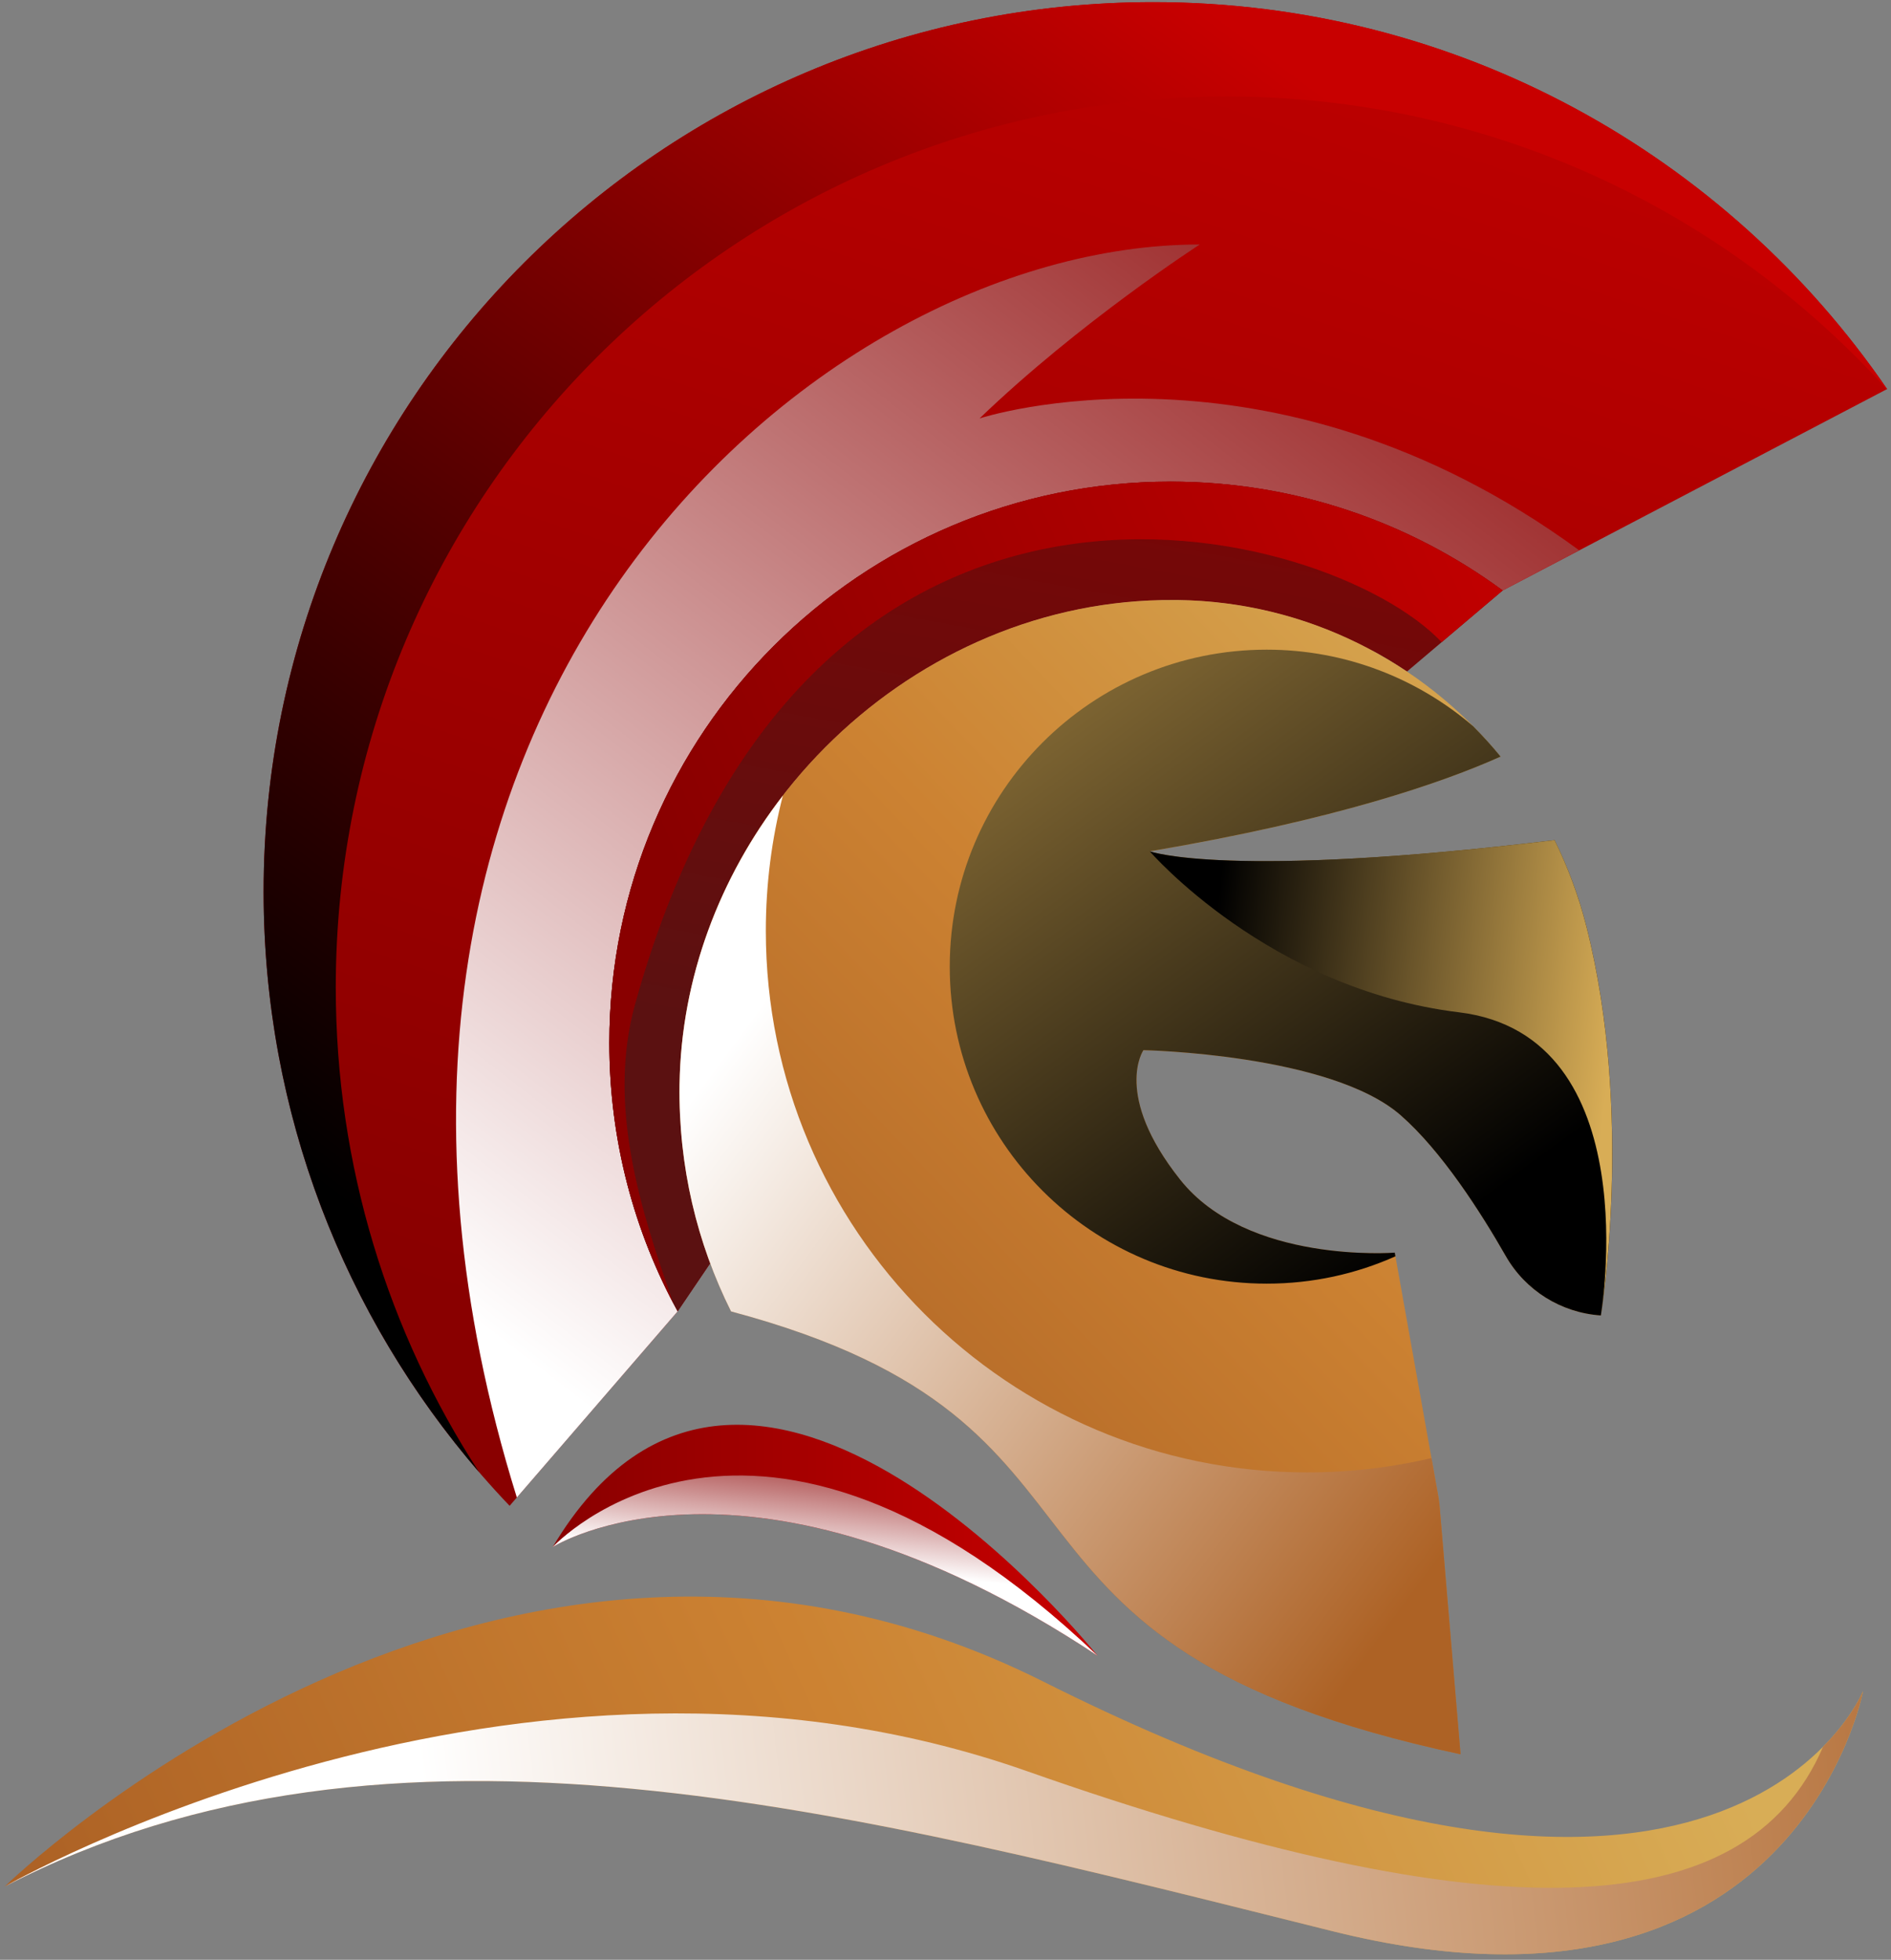 <svg width="248" height="257" viewBox="0 0 248 257" fill="none" xmlns="http://www.w3.org/2000/svg">
<rect x="0" y="0" width="248" height="257" fill="#808080" stroke="none"/>
<path d="M247.486 51.021L197.071 77.434L179.997 85.338C172.326 81.177 163.621 78.793 154.441 78.682C153.752 78.682 153.063 78.682 152.365 78.691C118.476 79.342 89.616 108.352 89.121 142.231C89 150.48 90.425 158.385 93.144 165.665L88.871 171.968L66.834 197.468C46.845 176.529 34.575 148.162 34.575 116.936C34.575 52.51 86.804 0.281 151.239 0.281C191.197 0.281 226.463 20.373 247.486 51.021Z" fill="url(#paint0_linear_35_74)"/>
<path d="M247.488 51.015L247.444 51.037C226.062 27.46 195.195 12.653 160.862 12.653C96.342 12.653 44.035 64.953 44.035 129.48C44.035 152.925 50.938 174.76 62.836 193.057C45.227 172.625 34.572 146.022 34.572 116.933C34.572 52.508 86.807 0.281 151.239 0.281C191.203 0.28 226.464 20.368 247.488 51.015Z" fill="url(#paint1_linear_35_74)"/>
<path d="M128.467 54.871C141.571 42.256 157.344 32.062 157.344 32.062C105.929 32.062 36.031 94.391 67.782 196.377L88.868 171.971V171.969C83.149 161.504 79.91 149.512 79.91 136.765C79.91 96.106 112.861 63.156 153.505 63.156C169.812 63.156 184.862 68.465 197.067 77.431H197.074L206.821 72.327L207.114 72.173C166.441 42.389 128.467 54.871 128.467 54.871Z" fill="url(#paint2_linear_35_74)"/>
<path d="M197.072 77.432L184.523 88.064C175.817 82.227 165.474 78.81 154.442 78.68C153.753 78.68 153.064 78.68 152.366 78.689C118.477 79.341 89.617 108.351 89.122 142.23C89.001 150.479 90.426 158.383 93.135 165.663L88.871 171.966C83.155 161.511 79.915 149.51 79.915 136.756C79.915 96.108 112.863 63.16 153.511 63.16C169.812 63.159 184.876 68.457 197.072 77.432Z" fill="url(#paint3_linear_35_74)"/>
<path d="M189.067 84.214L197.072 77.432C184.876 68.457 169.812 63.16 153.51 63.16C112.862 63.16 79.914 96.108 79.914 136.756C79.914 149.089 82.951 160.713 88.319 170.92L88.321 170.923C84.029 158.736 79.593 145.032 83.293 131.681C105.929 50.004 174.626 68.852 189.067 84.214Z" fill="url(#paint4_linear_35_74)"/>
<path d="M209.945 172.504C207.343 172.332 204.875 171.509 202.732 170.178C200.588 168.837 198.77 166.978 197.479 164.723C194.157 158.902 189.057 150.947 183.693 146.253C174.489 138.197 149.954 137.719 149.954 137.719C149.954 137.719 145.942 143.571 154.759 154.675C163.568 165.8 182.921 164.265 182.921 164.265L188.671 196.46L188.782 197.303L191.546 230.047C123.863 215.583 151.664 186.854 95.875 171.976C91.415 163.046 88.967 152.927 89.119 142.23C89.617 108.348 118.48 79.344 152.361 78.694C153.061 78.684 153.752 78.684 154.443 78.684C171.307 78.887 186.577 86.761 196.797 99.216C189.29 102.589 175.219 107.506 150.796 111.641C150.796 111.641 160.793 115.349 203.879 110.178C205.636 113.744 207.049 117.544 208.055 121.516C214.333 146.232 209.945 172.504 209.945 172.504Z" fill="url(#paint5_linear_35_74)"/>
<path d="M209.949 172.505C207.342 172.328 204.875 171.508 202.733 170.177C200.592 168.836 198.768 166.974 197.483 164.721C194.159 158.903 189.057 150.943 183.695 146.25C174.488 138.197 149.955 137.713 149.955 137.713C149.955 137.713 145.943 143.569 154.759 154.676C163.567 165.801 182.922 164.265 182.922 164.265L183.006 164.749C177.848 167.058 172.141 168.333 166.127 168.333C143.168 168.333 124.558 149.723 124.558 126.764C124.558 103.806 143.168 85.195 166.127 85.195C176.47 85.195 185.93 88.984 193.21 95.241C194.467 96.507 195.668 97.829 196.804 99.217C189.291 102.587 175.223 107.502 150.802 111.636C150.802 111.636 160.792 115.351 203.879 110.174C205.638 113.74 207.054 117.539 208.059 121.514C214.333 146.232 209.949 172.505 209.949 172.505Z" fill="url(#paint6_linear_35_74)"/>
<path d="M209.945 172.497C209.965 172.374 214.317 146.173 208.054 121.513C207.048 117.541 205.636 113.742 203.878 110.176C161.106 115.31 150.948 111.694 150.803 111.641L150.791 111.643C150.791 111.643 166.389 129.715 191.333 132.749C216.277 135.783 209.943 172.499 209.943 172.499L209.945 172.497Z" fill="url(#paint7_linear_35_74)"/>
<path d="M187.732 191.208C182.511 192.437 177.057 193.087 171.45 193.087C132.225 193.087 100.437 161.298 100.437 122.074C100.437 115.952 101.208 110.015 102.669 104.34C94.4 115.027 89.326 128.206 89.12 142.23C88.967 152.928 91.416 163.046 95.876 171.976C151.665 186.854 123.863 215.582 191.547 230.047L188.783 197.303L188.672 196.46L187.732 191.208Z" fill="url(#paint8_linear_35_74)"/>
<path d="M0.61 247.397C0.61 247.397 64.965 184.462 136.837 220.522C226.728 265.622 244.336 221.757 244.336 221.757C244.336 221.757 235.57 268.376 174.832 253.266C111.507 237.512 51.271 221.139 0.61 247.397Z" fill="url(#paint9_linear_35_74)"/>
<path d="M174.833 253.266C235.571 268.376 244.336 221.758 244.336 221.758C244.336 221.758 242.976 225.137 239.095 229.054C228.969 252.648 195.473 253.651 134.676 232.26C67.953 208.783 0.611 247.396 0.611 247.396C51.271 221.14 111.507 237.512 174.833 253.266Z" fill="url(#paint10_linear_35_74)"/>
<path d="M72.482 202.879C72.482 202.879 97.91 186.658 143.942 217.127C143.942 217.127 98.129 159.805 72.482 202.879Z" fill="url(#paint11_linear_35_74)"/>
<path d="M143.942 217.126C98.842 174.189 72.482 202.878 72.482 202.878C72.482 202.878 97.91 186.657 143.942 217.126Z" fill="url(#paint12_linear_35_74)"/>
<defs>
<linearGradient id="paint0_linear_35_74" x1="104.23" y1="185.19" x2="179.601" y2="-41.541" gradientUnits="userSpaceOnUse">
<stop stop-color="#890000"/>
<stop offset="1" stop-color="#C80000"/>
</linearGradient>
<linearGradient id="paint1_linear_35_74" x1="61.928" y1="170.24" x2="177.767" y2="15.479" gradientUnits="userSpaceOnUse">
<stop/>
<stop offset="1" stop-color="#C80000"/>
</linearGradient>
<linearGradient id="paint2_linear_35_74" x1="195.349" y1="7.791" x2="65.609" y2="175.835" gradientUnits="userSpaceOnUse">
<stop stop-color="#890000"/>
<stop offset="1" stop-color="white"/>
</linearGradient>
<linearGradient id="paint3_linear_35_74" x1="155.048" y1="13.633" x2="131.547" y2="141.497" gradientUnits="userSpaceOnUse">
<stop stop-color="#890000"/>
<stop offset="1" stop-color="#5B1111"/>
</linearGradient>
<linearGradient id="paint4_linear_35_74" x1="93.579" y1="125.655" x2="213.078" y2="73.075" gradientUnits="userSpaceOnUse">
<stop stop-color="#890000"/>
<stop offset="1" stop-color="#C80000"/>
</linearGradient>
<linearGradient id="paint5_linear_35_74" x1="221.17" y1="96.091" x2="107.905" y2="204.001" gradientUnits="userSpaceOnUse">
<stop stop-color="#D8AD56"/>
<stop offset="0.505" stop-color="#CC8232"/>
<stop offset="1" stop-color="#AD6225"/>
</linearGradient>
<linearGradient id="paint6_linear_35_74" x1="105.125" y1="43.544" x2="190.383" y2="160.516" gradientUnits="userSpaceOnUse">
<stop stop-color="#D8AD56"/>
<stop offset="1"/>
</linearGradient>
<linearGradient id="paint7_linear_35_74" x1="210.842" y1="141.794" x2="157.71" y2="135.616" gradientUnits="userSpaceOnUse">
<stop stop-color="#D8AD56"/>
<stop offset="1"/>
</linearGradient>
<linearGradient id="paint8_linear_35_74" x1="96.37" y1="136.356" x2="188.629" y2="204.726" gradientUnits="userSpaceOnUse">
<stop stop-color="white"/>
<stop offset="1" stop-color="#AD6225"/>
</linearGradient>
<linearGradient id="paint9_linear_35_74" x1="212.568" y1="198.839" x2="22.901" y2="285.332" gradientUnits="userSpaceOnUse">
<stop stop-color="#D8AD56"/>
<stop offset="0.505" stop-color="#CC8232"/>
<stop offset="1" stop-color="#AD6225"/>
</linearGradient>
<linearGradient id="paint10_linear_35_74" x1="57.186" y1="250.24" x2="274.655" y2="224.704" gradientUnits="userSpaceOnUse">
<stop stop-color="white"/>
<stop offset="1" stop-color="#AD6225"/>
</linearGradient>
<linearGradient id="paint11_linear_35_74" x1="72.482" y1="201.983" x2="143.942" y2="201.983" gradientUnits="userSpaceOnUse">
<stop stop-color="#890000"/>
<stop offset="1" stop-color="#C80000"/>
</linearGradient>
<linearGradient id="paint12_linear_35_74" x1="110.547" y1="187.436" x2="108.693" y2="205.353" gradientUnits="userSpaceOnUse">
<stop stop-color="#890000"/>
<stop offset="1" stop-color="white"/>
</linearGradient>
</defs>
</svg>
